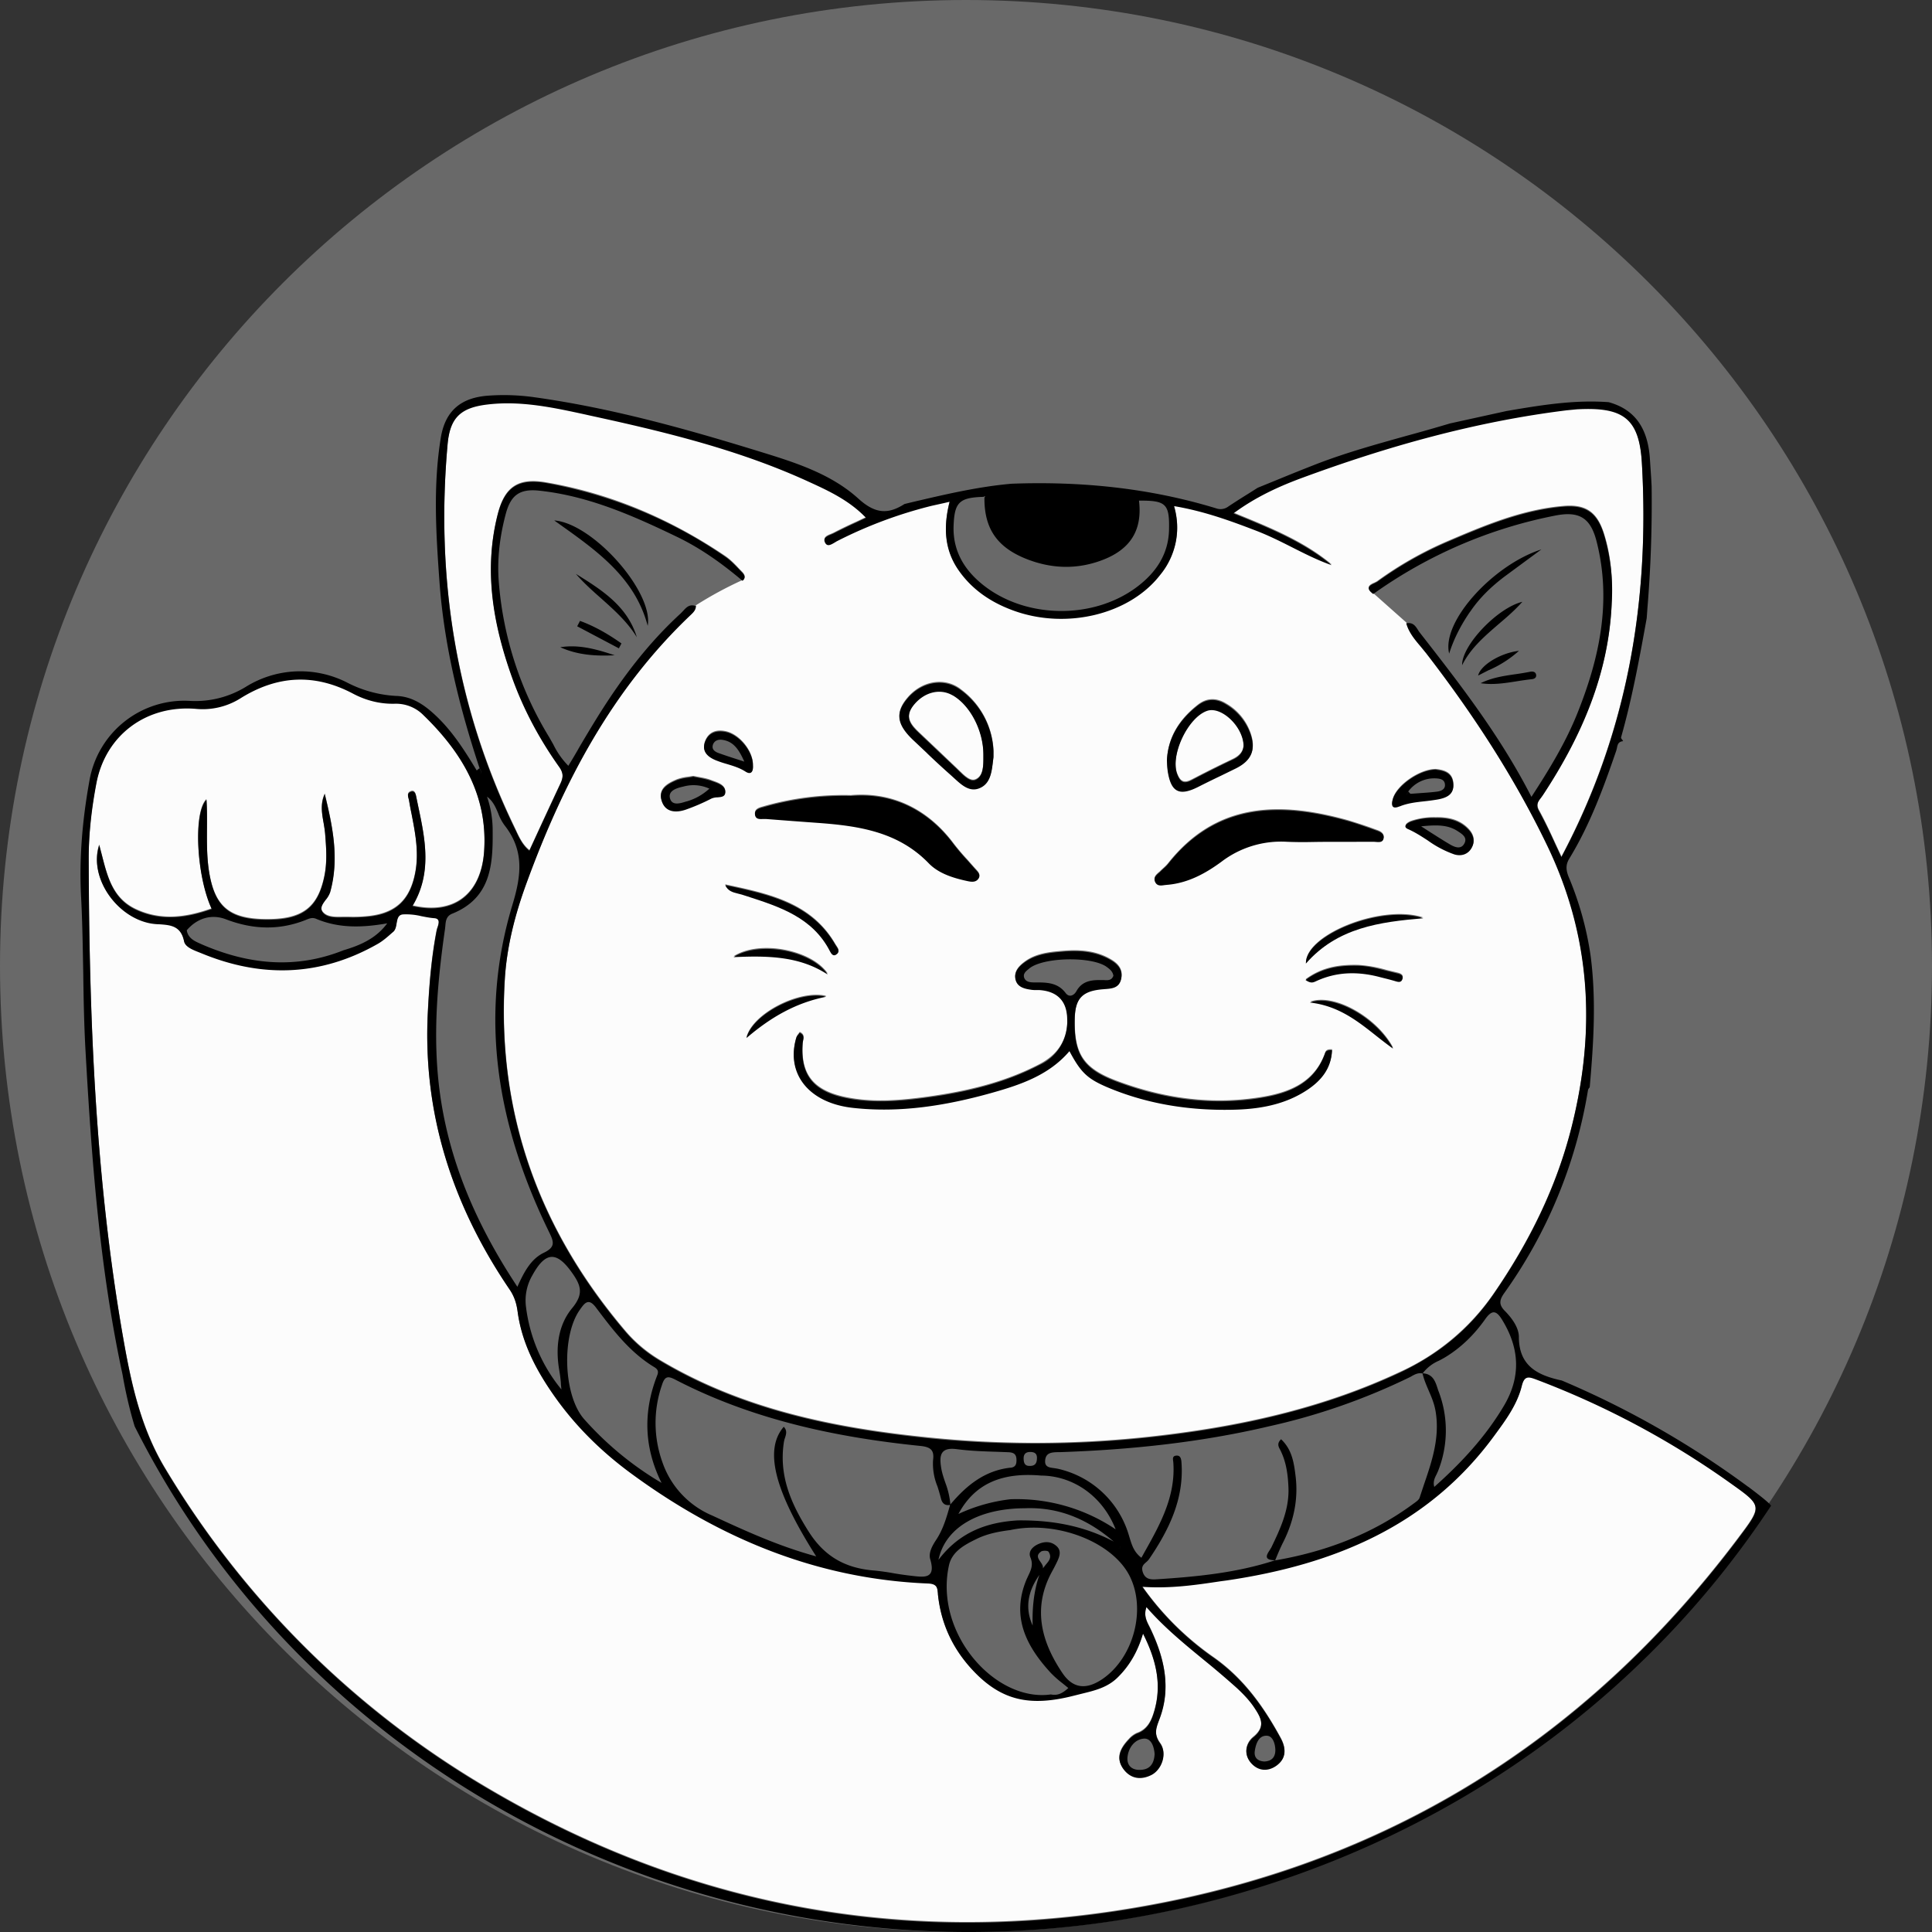 <svg xmlns="http://www.w3.org/2000/svg" width="24" height="24" fill="#000000"><rect width="100%" height="100%" fill="#333333" stroke="none"/><path fill="#696969" d="M12 0c6.628 0 12 5.372 12 12s-5.372 12-12 12S0 18.628 0 12 5.372 0 12 0"/><path fill="#FCFCFC" d="M15.322 9.423q-.26.123-.515.257c-.101.055-.147.023-.184-.074-.088-.236.137-.712.378-.787.172-.055.437.19.448.428q-.001.113-.127.176M11.648 9.315l.235.224.035.034c.063.061.135.133.198.107.102-.04.101-.177.1-.286v-.022c.003-.3-.161-.616-.382-.744-.16-.093-.36-.037-.487.128-.115.149-.03.246.076.346z"/><path fill="#FCFCFC" fill-rule="evenodd" d="m6.577 10.56.115-.25q.133-.29.267-.573c.037-.078.047-.135-.012-.217a4.6 4.6 0 0 1-.587-1.117c-.234-.657-.352-1.327-.177-2.018.086-.34.253-.455.605-.393.809.14 1.545.458 2.22.913.064.044.119.1.173.158l.037.038c.028.029.054.067.007.104q-.302.137-.58.314c0 .045-.026.075-.057.104-.984.932-1.588 2.088-2.044 3.332-.143.39-.247.788-.272 1.205-.1 1.65.417 3.096 1.49 4.363q.186.221.436.37c1.03.614 2.176.846 3.353.964q1.486.149 2.966-.039c.992-.124 1.956-.347 2.865-.772a2.84 2.84 0 0 0 1.17-.974c.446-.646.787-1.335.976-2.093.298-1.197.237-2.359-.31-3.492a13.6 13.6 0 0 0-1.57-2.466c-.072-.086-.146-.173-.177-.287l-.133-.118-.278-.247c-.108-.077-.038-.11.015-.133q.022-.01.035-.019.41-.298.878-.498c.463-.198.928-.393 1.439-.435.275-.023.412.077.495.333.092.281.112.573.1.865-.037.88-.375 1.658-.855 2.386l-.023.032c-.035.045-.067.088-.025.164.072.13.134.264.198.403l.08.172c.823-1.546 1.098-3.187.999-4.896-.033-.56-.233-.7-.809-.669a2 2 0 0 0-.124.012c-1.14.141-2.234.45-3.305.847a3.3 3.3 0 0 0-.835.434l.041.017c.426.174.835.341 1.178.626a4 4 0 0 1-.497-.224c-.144-.073-.288-.145-.439-.203-.325-.125-.652-.244-1.022-.306.092.33.02.61-.175.86-.382.487-1.165.675-1.818.438a1.37 1.37 0 0 1-.685-.505c-.178-.259-.186-.541-.108-.847l-.073.016-.15.034a5.5 5.5 0 0 0-1.209.458c-.04.025-.086.052-.113.004-.035-.061.02-.084.068-.103l.032-.014q.138-.072.285-.138l.121-.057c-.205-.213-.455-.331-.704-.446-.869-.399-1.795-.624-2.726-.826l-.053-.011c-.4-.087-.805-.175-1.22-.126-.337.04-.466.166-.496.498-.148 1.654.1 3.245.828 4.754l.02.043c.043.092.086.185.169.25m1.94-.513q.165-.058.32-.138.034-.013.076-.015c.048-.004.093-.007.096-.059.004-.08-.079-.11-.149-.135l-.027-.01c-.049-.019-.1-.028-.153-.038l-.068-.013-.064.01a.6.6 0 0 0-.139.032c-.118.049-.241.117-.187.268.047.132.175.14.296.098m.526.947-.035-.008c.035.074.096.089.157.104l.05.013.068.023c.405.13.81.262 1.025.68.014.027.037.068.076.044.053-.032.027-.07.005-.103l-.012-.018c-.295-.512-.817-.624-1.334-.735m1.24 1.102c-.345-.226-.733-.237-1.17-.217.323-.207.972-.08 1.17.217m-.02.276c-.37.073-.685.25-.991.514.075-.298.66-.596.992-.514m7.067-.195c.034.01.07.021.087-.016.025-.055-.026-.071-.064-.08l-.13-.031a1.6 1.6 0 0 0-.354-.063c-.228-.005-.445.024-.651.177.063.044.093.032.125.017a1.14 1.14 0 0 1 .806-.052l.067.018q.057.014.112.03zm-.232.681q.102.082.207.159c-.198-.378-.735-.684-1.032-.573.352.04.59.229.825.414m-.876-.898c-.007-.352.945-.734 1.457-.562-.537.045-1.064.114-1.457.562m1.843-1.357c.086.027.17.002.216-.078.044-.078.026-.158-.035-.225-.11-.12-.256-.151-.413-.148a.9.9 0 0 0-.305.045c-.052.02-.104.062-.037.092.087.038.167.09.246.142.104.068.207.136.328.172m-.237-1.05c-.203.005-.477.2-.526.364-.021.072-.017.132.084.091s.208-.053.315-.065q.075-.007.148-.019c.12-.02.218-.063.203-.203-.015-.138-.128-.158-.224-.169m-2.605-.817c-.12-.07-.238-.066-.346.02-.225.176-.368.398-.382.681l.003.046q.001.044.007.082c.04.268.145.321.384.198q.137-.07.277-.136l.184-.09c.196-.097.254-.23.182-.434a.68.68 0 0 0-.31-.367m-.767 2.043-.037.034q-.01.012-.026.024c-.033.03-.067.059-.045.11.024.053.074.046.119.039l.029-.004c.258-.02.476-.139.676-.286.244-.18.51-.263.814-.248q.146.006.293.002l.123-.001h.693c.04.004.084.007.092-.046.008-.055-.045-.08-.092-.095l-.082-.03q-.135-.047-.271-.088c-.848-.237-1.635-.224-2.235.537q-.023.027-.051.052m-1.584 1.51h.04c.225.015.343.14.346.357.004.265-.108.451-.349.576-.434.226-.903.335-1.385.402-.351.048-.703.078-1.054-.002-.381-.088-.529-.293-.498-.677q.001-.012.004-.026c.008-.035.016-.072-.042-.099l-.016.022q-.018.022-.026.044c-.131.445.159.806.699.866.588.066 1.16-.027 1.723-.184.36-.102.716-.22.972-.52.146.273.224.348.508.464.48.196.985.273 1.501.264.334-.005.662-.057.948-.249.178-.119.296-.269.304-.49-.05-.004-.075.008-.085.036-.13.374-.444.5-.8.557-.616.1-1.215.014-1.794-.204-.414-.156-.527-.338-.517-.777.006-.257.096-.35.354-.37l.021-.002c.083-.006.17-.012.198-.112.033-.118-.032-.195-.13-.25-.18-.105-.38-.12-.583-.103-.172.014-.347.03-.49.14-.068.051-.126.116-.106.206.022.093.108.115.193.128q.03.004.064.003m-.946-3.733c-.206-.15-.488-.092-.661.12-.148.18-.121.324.094.523q.083.076.164.154.141.136.287.265l.044.04c.089.082.187.173.31.125.137-.053.154-.196.17-.329l.007-.055V9.32a1 1 0 0 0-.415-.765M10.57 9.877a3.6 3.6 0 0 0-1.077.136l-.012.004c-.05.013-.111.03-.102.093.007.056.055.055.1.053h.036l.64.048c.51.037 1 .109 1.38.501.123.127.304.183.482.222.046.01.101.019.134-.026.034-.044.003-.078-.025-.108l-.005-.006-.008-.008-.097-.11q-.09-.096-.17-.2c-.337-.45-.79-.641-1.276-.599M9.03 9.48c.078.023.157.047.229.093.07.046.1.004.094-.073.004-.168-.163-.38-.336-.417-.114-.025-.21.005-.256.116-.048.12.023.19.132.235q.067.026.136.046" clip-rule="evenodd"/><path fill="#FCFCFC" d="M19.087 17.129a10.6 10.6 0 0 1 2.415 1.291v.002c.389.276.39.283.1.668-1.94 2.585-4.52 4.16-7.76 4.647-2.775.416-5.379-.109-7.781-1.526a11.4 11.4 0 0 1-4.007-3.97c-.304-.503-.424-1.059-.523-1.619-.347-1.974-.424-3.968-.43-5.967a5 5 0 0 1 .095-.931c.113-.6.618-.98 1.24-.928a.88.88 0 0 0 .553-.133c.455-.283.917-.31 1.396-.056.159.084.334.13.519.125a.48.48 0 0 1 .356.144c.48.465.801 1.002.754 1.694-.038.536-.377.794-.89.676.246-.409.157-.828.068-1.247l-.024-.117c-.006-.029-.02-.075-.067-.055-.044.018-.035.05-.026.083l.005.022q.014.087.032.172c.047.242.094.484.045.735-.066.34-.246.508-.598.541q-.113.011-.228.007h-.074c-.093.002-.19.004-.244-.058-.047-.053-.008-.106.033-.161.023-.031.046-.062.055-.095.116-.414.03-.816-.067-1.217-.057.122-.036.24-.015.358q.012.066.019.132c.014.177.028.35-.008.527-.081.402-.278.55-.738.543-.435-.006-.614-.155-.688-.55-.036-.192-.035-.386-.033-.58 0-.12.001-.24-.007-.36-.166.16-.123.952.066 1.357-.314.112-.629.156-.943.008-.284-.134-.351-.397-.422-.675l-.033-.126c-.132.399.213.896.642.972q.053.009.109.011c.133.008.263.016.303.212.014.067.106.104.185.135l.03.013c.75.31 1.482.286 2.191-.118.064-.036.12-.085.175-.135l.019-.016c.028-.025.034-.066.041-.105.009-.053.018-.105.08-.11.075-.008.15.007.226.022.052.01.105.021.159.025.08.005.059.072.041.126q-.009.021-.011.038c-.064.335-.091.673-.108 1.012-.064 1.257.308 2.394 1.013 3.434.06.087.088.174.102.277.053.4.24.747.472 1.072.26.364.58.676.942.942 1.093.803 2.305 1.308 3.685 1.364.11.005.115.051.122.123l.001.01q.051.512.393.902c.377.426.744.501 1.305.356l.087-.021c.165-.04.319-.078.445-.201.15-.147.25-.322.318-.545.16.32.237.63.14.964-.034.117-.082.23-.218.277a.3.3 0 0 0-.098.074c-.108.113-.173.239-.058.38.09.11.213.123.337.06.13-.066.2-.265.11-.39-.081-.112-.052-.19-.013-.294l.006-.016c.143-.38.058-.748-.109-1.102l-.018-.037c-.037-.072-.073-.143-.037-.246.217.248.467.453.716.658q.207.168.406.346c.08.073.158.154.217.244.079.12.152.237-.011.37-.098.08-.124.22-.019.329.087.09.202.095.303.024.13-.092.124-.217.054-.344-.21-.385-.457-.733-.828-.995a3.6 3.6 0 0 1-.89-.884c.348.023.662-.023.974-.07l.074-.01c1.334-.196 2.505-.679 3.321-1.793l.006-.007c.14-.192.282-.384.339-.614.032-.131.085-.117.184-.08"/><path fill="#000000" fill-rule="evenodd" d="M12.909 13.232c-.435.226-.904.336-1.386.402-.35.048-.703.078-1.054-.002-.38-.088-.529-.293-.498-.677l.005-.026c.007-.034.015-.072-.042-.099l-.017.023a.1.1 0 0 0-.026.043c-.13.446.16.805.7.866.587.066 1.16-.027 1.722-.184.36-.101.717-.22.972-.52.146.273.225.348.508.464.48.196.985.273 1.502.264.333-.005.661-.057.948-.249.177-.119.295-.269.303-.49-.05-.004-.075.008-.085.036-.13.374-.444.5-.8.557-.616.1-1.215.014-1.793-.204-.415-.156-.528-.338-.518-.777.006-.257.096-.35.354-.37l.022-.002c.082-.006.17-.012.198-.112.032-.118-.033-.195-.13-.25-.181-.105-.38-.12-.583-.103-.173.014-.347.03-.492.14-.067.051-.125.117-.104.206.021.093.108.115.192.127a.4.4 0 0 0 .064.004h.04c.226.015.342.14.346.357a.59.59 0 0 1-.348.576m.329-.896c-.1-.133-.239-.132-.38-.132h-.013c-.049 0-.104-.007-.122-.058s.023-.083.06-.112l.005-.005c.177-.14.772-.151.958-.019.04.029.077.058.085.111-.021.06-.07.057-.117.054h-.022c-.13-.003-.248.008-.32.137-.03.054-.09.083-.134.024" clip-rule="evenodd"/><path fill="#000000" d="M15.173 10.705c-.2.147-.418.266-.677.287l-.029.003c-.045.007-.094.014-.118-.04-.022-.05.012-.08.045-.109q.015-.011.026-.024l.036-.034q.029-.024.052-.052c.6-.76 1.386-.774 2.234-.537.091.025.18.057.27.088l.084.03c.046.015.1.04.092.095-.008.053-.052.05-.093.047l-.026-.002-.666.001-.123.002q-.147.003-.293-.003a1.22 1.22 0 0 0-.814.248M9.516 10.174q.32.025.64.048c.51.037 1 .109 1.38.501.122.127.303.184.481.222.046.01.101.019.135-.026.033-.044.003-.077-.025-.108l-.013-.014-.097-.109a3 3 0 0 1-.171-.201c-.336-.45-.789-.641-1.276-.599a3.6 3.6 0 0 0-1.077.137l-.012.003c-.05.014-.11.03-.102.093.008.057.055.055.1.053z"/><path fill="#000000" fill-rule="evenodd" d="m11.518 9.358-.159-.15c-.215-.198-.242-.342-.094-.522.173-.212.455-.27.661-.12a.99.99 0 0 1 .415.765v.077l-.007.058c-.016.132-.033.274-.17.327-.123.048-.22-.043-.31-.125l-.044-.04a10 10 0 0 1-.293-.27m.316-.72c-.16-.093-.36-.037-.488.128-.114.148-.03.246.077.346l.22.209q.12.114.24.227l.034.034c.063.061.136.133.2.108.1-.041.1-.176.1-.284V9.38c.001-.299-.162-.616-.383-.743M15.166 9.637l.184-.09c.196-.097.254-.23.182-.434a.7.7 0 0 0-.31-.367q-.181-.108-.345.02c-.225.176-.368.397-.381.68l.002.047q.002.043.007.082c.04.268.145.32.384.198q.138-.07.277-.136M15 8.829c.172-.054.437.191.448.429-.001.074-.042.135-.126.175q-.261.124-.516.258c-.101.055-.147.022-.183-.075-.088-.236.137-.71.377-.787" clip-rule="evenodd"/><path fill="#000000" d="M10.385 11.86c-.039.024-.062-.018-.076-.045-.215-.417-.62-.549-1.025-.68l-.069-.022-.05-.013c-.06-.015-.122-.03-.156-.104l.035.007c.517.111 1.038.224 1.334.735l.012.019c.022.032.048.07-.005.103"/><path fill="#000000" fill-rule="evenodd" d="M17.386 10.018c.102-.042.209-.053.316-.065q.075-.008.148-.02c.119-.02.218-.062.202-.202-.014-.138-.127-.158-.223-.17-.203.006-.477.202-.526.366-.021.072-.017.132.083.09m.108-.185a.4.4 0 0 1 .336-.163c.056.002.119.011.12.082.002.057-.053.077-.1.083-.076.01-.152.014-.229.02l-.1.007-.027-.028-.018.036h-.001z" clip-rule="evenodd"/><path fill="#000000" d="M16.222 11.97c.393-.449.92-.517 1.457-.563-.512-.172-1.464.21-1.457.562"/><path fill="#000000" fill-rule="evenodd" d="m8.681 9.663-.068-.014-.067.012a.6.6 0 0 0-.136.03c-.118.049-.241.118-.187.268.047.133.175.14.295.099q.165-.058.32-.138a.2.2 0 0 1 .076-.015c.048-.004.093-.008.096-.06.004-.08-.078-.11-.149-.135l-.027-.01a1 1 0 0 0-.153-.037m-.15.292-.012.003c-.072.023-.174.054-.197-.045-.022-.094.09-.125.167-.142a.47.47 0 0 1 .323.026.7.7 0 0 1-.28.158M17.49 10.299c-.067-.03-.015-.072.038-.092a.8.8 0 0 1 .305-.045c.157-.003.301.028.412.148.062.066.08.147.035.225-.045.08-.13.105-.216.078a1.3 1.3 0 0 1-.327-.172c-.08-.052-.16-.104-.247-.142m.624.03-.006-.004c-.121-.08-.259-.08-.454-.06l.12.077c.092.058.169.108.247.153.054.03.125.057.166-.01.047-.077-.017-.12-.073-.156M9.017 9.094c-.114-.024-.211.006-.256.116-.048.12.023.19.132.235q.066.026.134.045c.08.024.16.048.232.094.07.046.1.003.094-.073.004-.168-.163-.38-.336-.417m-.09.261c-.048-.017-.09-.047-.07-.106.02-.053.07-.066.12-.058.13.021.198.109.269.27l-.105-.034c-.084-.027-.15-.049-.214-.072" clip-rule="evenodd"/><path fill="#000000" d="m17.224 12.06.13.032c.037.008.088.024.064.079-.017.038-.054.027-.087.017l-.003-.001q-.055-.016-.111-.03l-.068-.017c-.274-.074-.544-.072-.805.051-.033.015-.063.027-.126-.017.206-.152.423-.182.651-.177.122.003.239.033.355.063M16.273 12.454c.353.04.59.229.825.415q.103.082.207.158c-.198-.378-.735-.684-1.032-.573M10.282 12.107c-.197-.297-.846-.424-1.169-.217.438-.02.825-.01 1.17.217M9.273 12.895c.306-.263.62-.44.991-.513-.33-.082-.916.215-.991.513M6.885 6.465l.074.053c.465.331.93.663 1.087 1.256.073-.423-.68-1.271-1.16-1.309M7.466 7.432c-.109-.096-.217-.193-.312-.303.32.198.64.4.757.787-.116-.19-.28-.337-.445-.484M6.96 8.04c.215.098.444.112.676.1-.22-.073-.44-.137-.675-.1M7.688 8.054 7.17 7.78l.035-.067c.186.068.354.166.515.28zM18.263 7.599c.116-.172.264-.314.43-.439l.335-.247.12-.088c-.601.193-1.244.898-1.146 1.294.06-.19.15-.36.26-.52M18.163 8.263c-.006-.244.438-.712.748-.787-.089.101-.192.19-.296.278-.173.15-.347.298-.452.509M19.007 8.345q-.093.018-.187.031c-.145.021-.29.043-.427.111.151.023.298 0 .444-.023q.096-.016.192-.027c.027-.002.056-.016.054-.048-.003-.045-.042-.051-.076-.044M18.495 8.324l-.133.068c.028-.127.276-.281.507-.307a1.4 1.4 0 0 1-.374.24"/><path fill="#000000" fill-rule="evenodd" d="M21.713 18.467a11.3 11.3 0 0 0-2.293-1.31l-.005-.002-.014-.006c-.3-.064-.532-.18-.533-.54 0-.115-.084-.232-.17-.32-.08-.079-.075-.136-.013-.224a6 6 0 0 0 1.042-2.525.1.1 0 0 1 .012-.023l.004-.004.005-.008c.048-.546.083-1.092.01-1.64a4 4 0 0 0-.272-.973c-.032-.082-.04-.147.009-.227.256-.42.424-.877.582-1.338q.005-.016.009-.035c.008-.04.016-.08.077-.085l-.01-.017c-.01-.011-.018-.023-.015-.032.137-.483.227-.976.316-1.468l.002-.012.008-.11v-.002a16 16 0 0 0 .053-1.528l-.006-.107-.017-.255c-.028-.328-.16-.583-.51-.68-.43-.032-.85.038-1.27.11l-.701.154q-.268.08-.537.153c-.372.104-.744.207-1.105.345q-.257.1-.511.205l-.236.096-.104.066a10 10 0 0 0-.26.166.16.16 0 0 1-.152.024c-.828-.253-1.678-.338-2.542-.306-.421.037-.83.134-1.24.23l-.09.022c-.21.135-.37.117-.572-.066-.34-.309-.786-.45-1.222-.584-.924-.285-1.854-.545-2.816-.678a2.7 2.7 0 0 0-.56-.018c-.34.024-.535.188-.59.522-.097.593-.06 1.19-.017 1.785.057.796.248 1.564.498 2.32.018.028.03.055.005.085.024-.03.011-.057-.006-.084l-.034.028c-.156-.257-.315-.51-.544-.714-.132-.118-.277-.208-.46-.212a1.5 1.5 0 0 1-.614-.17 1.28 1.28 0 0 0-1.25.057 1.2 1.2 0 0 1-.69.175 1.196 1.196 0 0 0-1.253.991c-.087.482-.13.965-.103 1.458.016.307.02.614.026.92.004.318.01.636.027.953.076 1.356.173 2.708.46 4.04l.004.022c.014.08.062.347.148.628 2.37 4.716 7.863 7.265 13.255 5.926 3.047-.757 5.509-2.568 7.073-4.941-.034-.047-.196-.168-.277-.23zm-3.055-2.075c.22.355.239.712.022 1.075-.225.378-.52.699-.863 1.004-.018-.065.006-.112.028-.155l.017-.037a1.36 1.36 0 0 0 .01-.992l-.006-.015-.007-.022c-.028-.087-.059-.184-.186-.19a.5.5 0 0 1 .202-.157q.039-.02.075-.041c.205-.124.368-.288.502-.478.085-.12.139-.1.206.008m-2.817 2.99c-.475.156-.968.204-1.463.236-.074.005-.152.008-.183-.092-.02-.065.01-.091.043-.12a.2.2 0 0 0 .039-.042c.244-.359.432-.743.4-1.193-.003-.04-.008-.092-.061-.089-.052.002-.047.038-.042.072l.002.021c.027.42-.167.766-.365 1.118l-.032.058c-.091-.069-.117-.154-.143-.237l-.012-.04a1.19 1.19 0 0 0-.89-.83l-.044-.007c-.055-.007-.112-.014-.107-.091.006-.104.086-.105.163-.107h.025c.873-.03 1.739-.12 2.59-.32a7.9 7.9 0 0 0 1.76-.615c.046-.027.092-.054.15-.043.017.074.047.144.077.214.034.078.067.157.083.243.06.33-.041.63-.144.93l-.052.157c-.008.025-.037.046-.062.064l-.01.007c-.512.38-1.095.6-1.724.708zl.026-.063q.029-.07.062-.139c.138-.266.202-.546.165-.845-.02-.165-.045-.33-.18-.456-.055.052-.032.094-.01.133l.01.021c.068.145.086.298.092.455.008.268-.1.5-.213.735l-.02.033c-.036.055-.083.125.068.126m-3.013.811c-.1-.222-.057-.43.084-.629-.071.204-.09.413-.084.63m.104-.92c.022-.014.083-.013.093.002.046.068.006.114-.035.162l-.035.045c.006-.028-.012-.055-.03-.081-.029-.042-.057-.083.007-.127m.139.243q.035-.063.065-.127c.03-.065.05-.133-.015-.188-.062-.054-.136-.057-.213-.026-.08.033-.14.095-.107.172.037.089.006.155-.027.224l-.02.043c-.196.462-.01.83.3 1.166q.068.07.147.13l.07.057c-.081.076-.144.095-.217.08-.689.098-1.45-.756-1.266-1.602.038-.175.195-.257.344-.33.13-.064.274-.092.418-.11.573-.123 1.267.144 1.483.571.208.413.05 1.013-.336 1.278-.2.137-.368.123-.5-.074-.267-.396-.373-.815-.126-1.264m-1.515-.147c.071.239-.071.222-.208.207l-.018-.002-.016-.002q-.105-.012-.21-.03a3 3 0 0 0-.241-.034c-.36-.028-.622-.173-.82-.488-.22-.348-.369-.695-.305-1.109a.3.3 0 0 1 .013-.05c.015-.046.03-.093-.015-.139-.244.284-.12.787.403 1.61-.467-.127-.88-.317-1.293-.508a1.11 1.11 0 0 1-.617-.661 1.44 1.44 0 0 1-.007-.957c.036-.115.075-.118.172-.067.951.492 1.98.713 3.04.821.123.013.174.049.157.174a.74.74 0 0 0 .055.33q.023.072.042.145c.012.054.044.098.114.083l-.003.013c-.041.144-.082.287-.166.416-.049.074-.102.164-.077.248m-4.589-2.182.007.071a2 2 0 0 1-.44-1.026.62.62 0 0 1 .08-.393c.163-.297.302-.298.491-.032.114.16.148.266.001.443-.176.214-.207.495-.158.774q.014.081.02.163m.036.09-.023-.01.004.002zm-.884-6.948a1.3 1.3 0 0 0-.07-.435c.074.055.107.132.139.208a.6.6 0 0 0 .077.146c.246.312.213.617.1.989-.425 1.406-.183 2.761.453 4.062.06.123.087.189-.065.262-.157.076-.242.233-.327.422-.566-.856-.925-1.737-.995-2.723-.041-.58.014-1.151.096-1.722l.004-.036c.005-.06.01-.124.086-.154.477-.193.506-.601.502-1.019m1.085 5.937.004-.006c.053-.074.102-.142.193-.021.21.278.419.557.726.742.039.024.057.05.037.1-.177.45-.167.896.053 1.338a4 4 0 0 1-.96-.79c-.262-.294-.284-1.044-.053-1.363m5.728 2.062c.395.003.762.251.926.668a2.2 2.2 0 0 0-1.305-.374 2.1 2.1 0 0 0-.648.183c.223-.415.593-.514 1.027-.477m-.217-.208q-.003-.087.085-.085c.059.001.085.027.08.087-.003.056-.026.086-.085.086-.065.004-.079-.037-.08-.088m-.164.11c-.323.036-.549.224-.746.457a1 1 0 0 0-.06-.263c-.023-.066-.046-.133-.056-.203-.022-.146-.005-.248.196-.221.168.022.34.028.51.033l.13.005c.07.003.1.026.101.095.001.057-.013.091-.075.098m.18.503c.426-.017.786.14 1.103.414-.373-.198-.774-.268-1.192-.263-.385.023-.723.145-.985.49.085-.405.502-.639 1.073-.641m1.181.477q.003.005 0 .012v.007c-.005 0-.012.004-.014.003l.008-.002.005-.001q.003-.01.001-.02M11.846 6.528c.011-.29.073-.347.371-.356l.022-.01-.01.021c-.003.383.157.618.528.763.308.12.62.13.932.013.357-.134.504-.377.46-.74.336-.003.381.04.373.366-.008.294-.155.517-.38.692-.547.426-1.41.416-1.945-.023-.229-.188-.363-.424-.351-.726M5.56 5.522c.03-.331.159-.457.495-.497.415-.05.82.038 1.22.125l.053.012c.931.202 1.857.426 2.726.826.25.114.5.232.704.445l-.12.057q-.148.068-.286.138l-.032.014c-.047.02-.103.042-.068.104.027.047.072.02.113-.004l.03-.018a5.5 5.5 0 0 1 1.18-.441l.149-.033.073-.017c-.077.306-.07.589.108.847.17.246.407.404.685.505.654.238 1.437.05 1.818-.438a.92.92 0 0 0 .175-.86c.37.062.697.181 1.022.306.151.058.296.13.44.203.162.082.324.164.497.225-.344-.285-.753-.452-1.178-.626l-.042-.017c.268-.198.548-.328.835-.435 1.071-.396 2.166-.705 3.305-.846l.124-.012c.576-.032.777.108.81.669.098 1.708-.176 3.35-1 4.895l-.08-.171a6 6 0 0 0-.198-.403c-.043-.076-.01-.119.025-.164l.023-.032c.48-.729.819-1.506.855-2.386a2.4 2.4 0 0 0-.1-.865c-.084-.257-.22-.356-.495-.334-.51.043-.976.238-1.439.436q-.468.2-.878.498l-.035.018c-.053.024-.122.056-.015.133a5.8 5.8 0 0 1 2.264-.975c.3-.058.438.032.512.328.186.737.036 1.44-.24 2.128-.144.36-.344.69-.571 1.039-.384-.752-.883-1.395-1.384-2.037q-.013-.016-.025-.036c-.032-.05-.064-.1-.146-.082.032.114.106.202.18.289l.067.082c.577.748 1.09 1.531 1.5 2.382.548 1.133.609 2.295.31 3.492-.188.758-.53 1.447-.976 2.093-.301.436-.689.75-1.169.974-.91.425-1.873.648-2.865.772q-1.481.187-2.966.04c-1.177-.12-2.323-.35-3.353-.965a1.7 1.7 0 0 1-.437-.37c-1.072-1.267-1.59-2.712-1.49-4.363.026-.417.13-.815.273-1.205.455-1.244 1.06-2.4 2.044-3.332.03-.029.058-.059.057-.104-.077-.029-.118.016-.158.06l-.031.032c-.404.37-.728.8-1.016 1.259q-.128.206-.254.422v.001q-.06.105-.125.21a1 1 0 0 1-.186-.264l-.052-.092a4.34 4.34 0 0 1-.627-1.943c-.02-.279.015-.556.087-.827.062-.236.173-.32.424-.291.608.066 1.158.31 1.7.571.3.144.566.335.818.548.047-.038.02-.076-.007-.104l-.036-.038c-.054-.057-.11-.115-.174-.158a5.7 5.7 0 0 0-2.22-.914c-.352-.061-.518.053-.605.394-.175.691-.057 1.36.177 2.017.142.399.342.771.588 1.117.058.083.048.14.01.217l-.266.573-.115.25c-.083-.066-.127-.16-.17-.253l-.02-.04c-.727-1.509-.974-3.1-.826-4.754M21.603 19.1c-1.94 2.584-4.52 4.16-7.761 4.646-2.774.417-5.377-.108-7.78-1.525a11.4 11.4 0 0 1-4.008-3.971c-.304-.503-.424-1.058-.522-1.618-.347-1.975-.424-3.969-.43-5.967 0-.312.037-.623.095-.931.113-.6.618-.98 1.239-.928a.88.88 0 0 0 .554-.133c.455-.283.916-.31 1.396-.056.159.084.334.13.519.125a.48.48 0 0 1 .356.143c.48.466.801 1.003.753 1.695-.037.536-.377.794-.89.676.247-.409.158-.829.069-1.248l-.024-.116c-.006-.029-.02-.075-.067-.055-.044.018-.035.05-.027.083l.006.022q.014.086.032.172c.047.242.094.484.045.735-.066.34-.246.508-.598.54q-.114.011-.228.008h-.073c-.094.002-.192.004-.245-.058-.047-.053-.008-.106.033-.161a.3.3 0 0 0 .055-.095c.115-.414.03-.816-.068-1.217-.056.122-.035.24-.014.358q.012.066.019.132c.014.177.027.35-.008.527-.081.402-.278.55-.738.543-.435-.006-.614-.155-.688-.55-.036-.192-.035-.385-.034-.58.001-.12.002-.24-.006-.36-.165.16-.124.953.065 1.357-.314.112-.628.156-.943.008-.283-.134-.35-.397-.421-.675l-.033-.126c-.132.399.213.896.642.972q.053.009.109.01c.133.01.263.018.303.213.013.067.106.104.185.135l.03.012c.75.31 1.482.287 2.191-.117.063-.036.12-.086.174-.134l.02-.017c.027-.025.034-.065.04-.105.01-.053.018-.105.08-.11a.8.8 0 0 1 .227.022c.052.01.105.021.159.025.08.005.058.072.04.125l-.01.04c-.064.334-.091.672-.108 1.01-.064 1.258.307 2.395 1.013 3.435.06.087.088.174.102.277.053.4.24.747.471 1.071.26.365.58.677.943.943 1.094.803 2.305 1.308 3.685 1.364.11.005.115.052.122.123v.01q.052.513.394.902c.377.426.744.501 1.305.356l.088-.022c.164-.04.318-.077.444-.2.15-.147.251-.322.317-.545.161.32.238.63.14.964-.034.117-.081.23-.217.277a.3.3 0 0 0-.098.074c-.108.113-.172.239-.058.38.09.11.213.122.337.06.13-.066.2-.265.11-.39-.082-.113-.052-.19-.013-.294l.006-.016c.143-.381.058-.748-.109-1.102l-.004-.008-.008-.017-.006-.012c-.037-.072-.073-.143-.037-.246.216.248.466.453.716.658q.207.168.405.345c.08.074.158.155.218.245.079.12.152.237-.012.37-.097.08-.124.22-.018.329.087.09.202.095.303.024.13-.092.123-.217.054-.344-.21-.385-.458-.734-.828-.996a3.6 3.6 0 0 1-.89-.884c.348.024.662-.022.973-.069l.075-.01c1.333-.196 2.504-.679 3.321-1.793l.008-.011c.14-.19.28-.381.337-.61.032-.132.084-.118.184-.08a10.6 10.6 0 0 1 2.415 1.291c.389.276.39.283.1.669M4.81 11.47c-.134.184-.33.272-.542.334-.6.24-1.186.177-1.764-.074l-.006-.003c-.078-.034-.162-.07-.178-.171.131-.153.31-.204.487-.136.333.127.656.139.986.01l.014-.006c.039-.015.073-.03.121-.01.284.12.576.11.882.056m9.533 10.318c-.006.123-.06.2-.19.198-.098 0-.156-.059-.147-.157.012-.119.089-.22.2-.231.096-.009.13.101.137.19m1.396-.226c.072.003.103.1.104.18q-.002.134-.138.14c-.087-.006-.13-.052-.117-.134.014-.09.05-.192.151-.186" clip-rule="evenodd"/></svg>